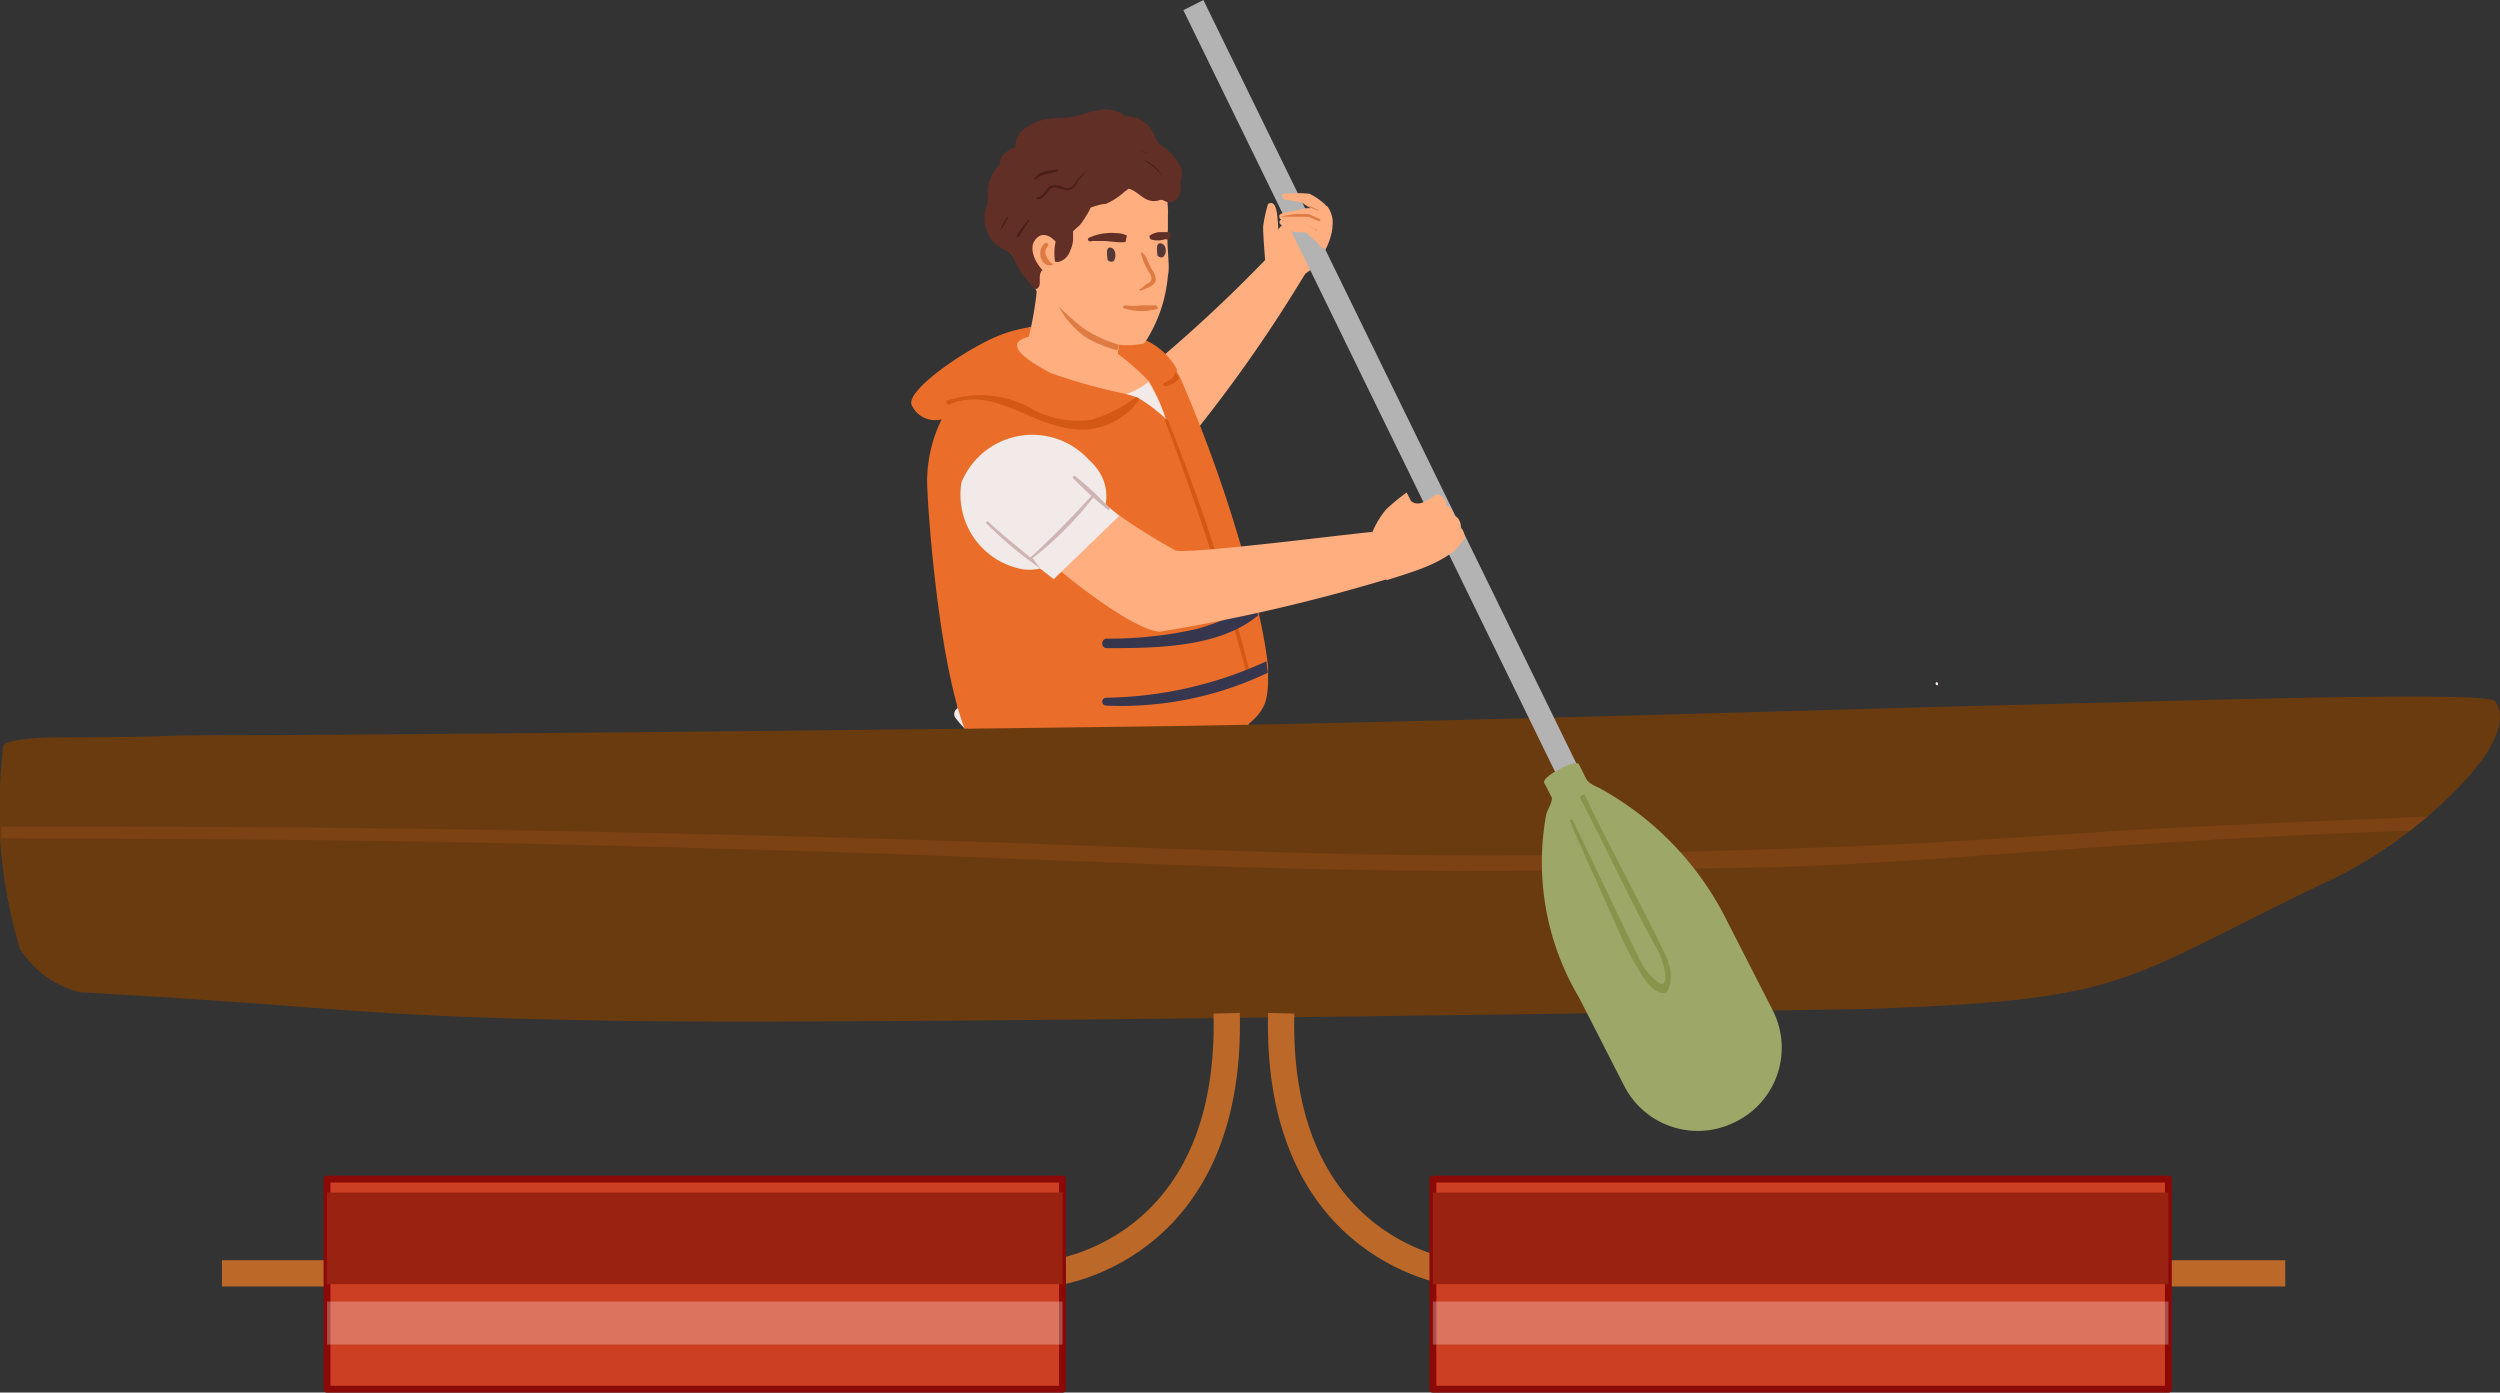<svg xmlns="http://www.w3.org/2000/svg" viewBox="0 0 76.14 42.41"><rect x="0" y="0" width="76.14" height="42.41" fill="#333333" stroke="none"/><defs><style>.cls-1{isolation:isolate;}.cls-2{fill:#ffae80;}.cls-3{fill:#f2e9e9;}.cls-4{fill:#ea6e29;}.cls-5{fill:#6b3b10;}.cls-6{fill:#7c4213;}.cls-7{fill:#b3b3b3;}.cls-8{fill:#9da768;}.cls-9{fill:#88944b;}.cls-10{fill:#dd7b43;}.cls-11{fill:#d45915;}.cls-12{fill:#37364f;}.cls-13{fill:#612f26;}.cls-14{fill:#4a1f15;}.cls-15{fill:#543838;}.cls-16{fill:#82bdd9;}.cls-17{fill:#cfb4b4;}.cls-18{fill:none;stroke:#bb6828;stroke-miterlimit:10;stroke-width:0.8px;}.cls-19{fill:#cd3f22;stroke:#8b0a08;stroke-linecap:round;stroke-linejoin:round;stroke-width:0.21px;}.cls-20{fill:#992310;}.cls-21{fill:#fff;opacity:0.27;mix-blend-mode:screen;}</style></defs><g class="cls-1"><g id="Layer_2" data-name="Layer 2"><g id="Layer_1-2" data-name="Layer 1"><path class="cls-2" d="M34.79,11.37a17.74,17.74,0,0,1-3.36.51l-.23,2.35c1.47,0,4.21-.16,4.89-.7a43.83,43.83,0,0,0,3.66-5.19,6.77,6.77,0,0,0-1.22-.42A44.2,44.2,0,0,1,34.79,11.37Z"/><path class="cls-3" d="M38.17,23.94a4.66,4.66,0,0,0-.07-1.12A9.87,9.87,0,0,1,38,21.6a5.41,5.41,0,0,0-.28-1.9,5.52,5.52,0,0,0-.49-1.3,6.74,6.74,0,0,1-.66-1.69,4.24,4.24,0,0,0-.51-1.42,6.22,6.22,0,0,1-.48-1.59c-.16-.92-.23-2.15-1.12-2.67a5.37,5.37,0,0,0-1.66-.61c-.32-.05-.73-.4-1.05-.43-.52-.19-1,.37-1.4.7a3.75,3.75,0,0,0-.92,1.46,4.06,4.06,0,0,0-.3,2,6,6,0,0,1-.12,1.27,2,2,0,0,0,0,.93c.06.18.46.24.6.26a2,2,0,0,0-.2,1.06,13.49,13.49,0,0,1-.07,1.68c-.05.51-.12,1-.17,1.55a3,3,0,0,0,0,.67.2.2,0,0,0-.08.28,3.3,3.3,0,0,0,1.74,1.2c.77.33,1.34,1,2.12,1.24a5.29,5.29,0,0,0,2.34.18,15.35,15.35,0,0,0,2.34-.34A.34.34,0,0,0,38.17,23.94Z"/><path class="cls-3" d="M59,20.87c.06,0,0-.1,0-.1A.05.05,0,0,0,59,20.87Z"/><path class="cls-4" d="M38.62,20.68q0-.18,0-.39a15,15,0,0,0-.27-1.55l-.09-.37a42.34,42.34,0,0,0-2.3-6.83l-.12-.23a.25.25,0,0,0,0-.07,2.07,2.07,0,0,0-2.33-1,3,3,0,0,0-1.17-.31,4.3,4.3,0,0,0-2.33.48c-1.07.55-2.37,1.52-2.25,1.91a.78.78,0,0,0,.92.45A4.28,4.28,0,0,0,28.25,15c0,.31.48,8.06,2,8.35,2,.37,7.94-.19,8.32-2.09A2.77,2.77,0,0,0,38.62,20.68Zm-7.46-3.34a2.31,2.31,0,0,1-1.88-2.64A2.33,2.33,0,0,1,33.16,14C34.72,15.4,32.5,17.54,31.16,17.34Z"/><path class="cls-5" d="M76,21.36c-.22-.34-9.81,0-16.66.16-.24,0-16.25.49-24.09.6q-13.53.18-27.08.27c-4.79,0-1.58.05-6.37.07-1.31,0-1.69.17-1.7.26A15.57,15.57,0,0,0,0,25.18c0,.12,0,.23,0,.35a15.41,15.41,0,0,0,.6,3.35,3,3,0,0,0,1.84,1.34c8.14.45,8.28.74,16.43.87s37.64-.35,37.93-.36c8.27-.28,7.69-.85,14.33-4A13.4,13.4,0,0,0,73.4,25.3l.53-.43C75.37,23.64,76.55,22.19,76,21.36Z"/><path class="cls-6" d="M73.93,24.87l-.53.43c-3.83.12-7.66.36-11.48.64-7.62.56-7.24.46-14.89.57s-15.26-.38-22.89-.6c-10.7-.31-13.4-.34-24.1-.38,0-.12,0-.23,0-.35,3.91,0-.18,0,3.73,0,7.73,0,15.47.15,23.2.37s15.23.68,22.86.44,7.26-.19,14.89-.7C67.77,25.12,70.85,25,73.93,24.87Z"/><path class="cls-2" d="M40.58,6.93a1.9,1.9,0,0,1-.2.65,3.7,3.7,0,0,1-.39.58s-.7.57-.85.43-.71-.25-.59-.83a2.21,2.21,0,0,1,.79-1.18A1.51,1.51,0,0,1,40.58,6.93Z"/><polygon class="cls-7" points="51.19 31.35 51.81 31.03 36.65 0 36.04 0.31 51.19 31.35"/><path class="cls-8" d="M47.09,24.81a8.07,8.07,0,0,0,1,5.57l1.38,2.7a2.52,2.52,0,0,0,3.38,1.09h0A2.51,2.51,0,0,0,54,30.79l-1.38-2.7A9.36,9.36,0,0,0,48.71,24c-.11-.05-.33-.14-.4-.28l-.22-.44c-.09-.18-1.15.38-1.06.56l.22.43C47.32,24.36,47.13,24.66,47.09,24.81Z"/><path class="cls-9" d="M47.81,25c.42,1,.89,2,1.33,3a12.37,12.37,0,0,0,.62,1.29c.18.28.41.77.73.91s.33-.08.37-.25a1,1,0,0,0-.06-.64.06.06,0,0,0,0-.06c-.78-1.66-1.7-3.29-2.52-5,0-.1-.21,0-.15.07.81,1.53,1.52,3.13,2.37,4.64v0c.28.64.25.93.15,1s-.45-.29-.61-.55S48.49,26.2,47.91,25C47.88,24.91,47.78,25,47.81,25Z"/><path class="cls-2" d="M44.59,16.43c.06-.07-.05-.39-.12-.33l-.08.07.08-.09c.08-.08-.09-.43-.19-.34s-.09.08-.09.09,0,0,0,0l.07-.07c.07-.14-.13-.4-.23-.34a.07.07,0,0,1,0,0l0,0c.1-.12-.17-.44-.31-.34l-.28.17c-.32.19-.47,0-.47,0L42.84,15a6.55,6.55,0,0,0-.62.51,2.75,2.75,0,0,0-.5.9,1.83,1.83,0,0,0,.07.56,4,4,0,0,0,.44.7s.92-.28,1.2-.41a3.61,3.61,0,0,0,.9-.51Z"/><path class="cls-10" d="M43.93,15.47s0,0,0,0l.13-.12,0,0Z"/><path class="cls-10" d="M44.07,15.89s0,0,0,0l.21-.18,0,0A2,2,0,0,1,44.07,15.89Z"/><path class="cls-10" d="M44.48,16.06l-.25.24s0,0,0,0,.17-.16.25-.23A0,0,0,0,0,44.48,16.06Z"/><path class="cls-11" d="M35.56,12.77s-.1,0-.08.05A75.33,75.33,0,0,1,38,20.65c0,.07.12,0,.11,0A57.83,57.83,0,0,0,35.56,12.77Z"/><path class="cls-12" d="M38.32,18.74c-1.2,1-3.16,1-4.64,1a.15.15,0,0,1,0-.29,12.12,12.12,0,0,0,2.75-.29,6.87,6.87,0,0,0,1.8-.78Z"/><path class="cls-2" d="M35.81,16.77A18.12,18.12,0,0,1,33,14.87l-1.75,1.58c1,1,3.21,2.72,4.07,2.79a54.51,54.51,0,0,0,6.92-1.6,9.65,9.65,0,0,0-.45-1.44C40.85,16.29,36.3,16.87,35.81,16.77Z"/><path class="cls-2" d="M35.5,12.75a4.42,4.42,0,0,0-.83-.63A2.53,2.53,0,0,0,34.3,12,16.78,16.78,0,0,1,32,11.36c-2.86-1.5,1.17-1.15,1.17-1.15A7.75,7.75,0,0,1,35,11.62v0A5.21,5.21,0,0,1,35.5,12.75Z"/><path class="cls-2" d="M34.11,10.35s-.07.4-.11.74-.84.43-1.47.22-1.16-.48-1.21-1a10.29,10.29,0,0,0,.26-1.49A7.69,7.69,0,0,1,34.11,10.35Z"/><path class="cls-2" d="M35.57,7.63a4,4,0,0,1,0-.65c0-.17,0-.32,0-.43a1.15,1.15,0,0,0,0-.19,2.63,2.63,0,0,0-5.25-.11,2.46,2.46,0,0,0,.93,1.94c.17.32.3.68.42.85a3.92,3.92,0,0,0,1.51,1.19,2.49,2.49,0,0,0,1.67.23,4.38,4.38,0,0,0,.72-2.07C35.62,8.2,35.58,7.9,35.57,7.63Z"/><path class="cls-13" d="M33.17,7.24a1.54,1.54,0,0,1,.55-.14,1.22,1.22,0,0,1,.27,0,.73.73,0,0,1,.3.06c.06,0,0,.09,0,.18s-.5,0-.66,0l-.36,0C33.15,7.39,33.09,7.28,33.17,7.24Z"/><path class="cls-13" d="M35.05,7.29a.7.7,0,0,0,.42,0l.13,0a.14.14,0,0,0,0-.22H35.3a.61.61,0,0,0-.29.11S35,7.24,35.05,7.29Z"/><path class="cls-10" d="M34.08,10.5A3.84,3.84,0,0,1,33,10a7.34,7.34,0,0,1-.75-.66,2.63,2.63,0,0,0,.83.94,3.86,3.86,0,0,0,.95.39Z"/><path class="cls-10" d="M35.19,9.3l-.44,0a1.91,1.91,0,0,1-.48,0c-.07,0-.1.09,0,.1a1.71,1.71,0,0,0,1,0S35.24,9.29,35.19,9.3Z"/><path class="cls-13" d="M30.08,6.2c0-.15,0-.29,0-.44A1.31,1.31,0,0,1,30.46,5h0a.32.32,0,0,1,.07-.25.74.74,0,0,1,.4-.26.7.7,0,0,1,.14-.46,1.62,1.62,0,0,1,1.12-.43,3.76,3.76,0,0,0,.74-.1,3.23,3.23,0,0,1,.51-.14,1,1,0,0,1,.84.18.93.93,0,0,1,.79.41c.13.23.12.37.37.53a1.88,1.88,0,0,1,.5.55.59.59,0,0,1,0,.52c.12.35-.16.78-.53.54l-.08,0a.52.52,0,0,1-.37,0c-.19-.07-.42-.33-.6-.34a.39.39,0,0,1-.1.08,2.15,2.15,0,0,1-.58.38c-.12,0-.31.06-.46.11A2.48,2.48,0,0,1,33,6.7a.87.87,0,0,1-.17.21,1,1,0,0,0-.15.14s0,.14,0,.27a.9.9,0,0,1-.09.32.5.5,0,0,1-.3.32.26.26,0,0,1-.3-.08c-.06-.08,0-.12,0-.21a.62.62,0,0,0,.07-.29.67.67,0,0,0-.24.12,4.33,4.33,0,0,0,0,.68c-.31.14,0,.56-.29.63a3.26,3.26,0,0,1-.72-1.07c-.24-.16-.59-.28-.72-.63A1.12,1.12,0,0,1,30.08,6.2Z"/><path class="cls-2" d="M32.15,7.36s-.38-.46-.66,0c-.18.33.18,1,.74,1.17C32.35,8.6,32,8,32.15,7.36Z"/><path class="cls-10" d="M32,8a.91.91,0,0,1-.15-.23.32.32,0,0,1,.06-.28c.05,0,0-.12-.08-.09a.39.39,0,0,0-.14.39c0,.14.14.31.3.29S32,8,32,8Z"/><path class="cls-14" d="M30.66,6.62s.08,0,.05,0a3.34,3.34,0,0,1-.25.4s0,0,0,0A1.61,1.61,0,0,1,30.66,6.62Z"/><path class="cls-14" d="M31.08,7c.06-.09.13-.17.2-.26s.09,0,.06,0a2.2,2.2,0,0,0-.17.25,1,1,0,0,1-.16.24s-.06,0-.06,0A.6.6,0,0,1,31.08,7Z"/><path class="cls-14" d="M31.59,6c.19,0,.22-.19.35-.3a.42.42,0,0,1,.43,0,.36.36,0,0,0,.27,0,1,1,0,0,0,.17-.23,1.44,1.44,0,0,1,.38-.32s.05,0,0,0a1.3,1.3,0,0,0-.41.46.31.31,0,0,1-.37.17,2.5,2.5,0,0,0-.26-.07.25.25,0,0,0-.24.14c-.08.1-.21.28-.36.2A0,0,0,0,1,31.59,6Z"/><path class="cls-14" d="M31.72,5.25a2.81,2.81,0,0,1,.49-.09s.06,0,0,.06l-.39.1a.55.55,0,0,0-.28.15s-.06,0-.06,0S31.62,5.27,31.72,5.25Z"/><path class="cls-14" d="M34.84,4.86a1.26,1.26,0,0,1,.6.56s0,.07,0,0a1.64,1.64,0,0,0-.28-.31c-.09-.08-.21-.15-.3-.23S34.81,4.85,34.84,4.86Z"/><path class="cls-14" d="M34.68,4.55a1.3,1.3,0,0,1,.3.13s0,.06,0,0a1.43,1.43,0,0,1-.28-.13A0,0,0,0,1,34.68,4.55Z"/><path class="cls-15" d="M35.46,7.78a.09.09,0,0,1-.08.06.16.16,0,0,1-.13-.06c0-.09-.07-.39.1-.37S35.54,7.69,35.46,7.78Z"/><path class="cls-15" d="M33.94,7.91s0,.06-.09.06a.14.14,0,0,1-.12-.06c0-.09-.07-.39.09-.37S34,7.81,33.94,7.91Z"/><path class="cls-10" d="M34.93,8.64c.06,0,.13-.07.14-.14A.31.31,0,0,0,35,8.3a2.2,2.2,0,0,1-.25-.57c0-.05,0-.07.08,0s.16.33.26.49a.52.52,0,0,1,.11.3c0,.17-.3.27-.43.32s-.06-.05,0-.06A1.57,1.57,0,0,1,34.93,8.64Z"/><path class="cls-3" d="M35.5,12.75a4.42,4.42,0,0,0-.83-.63A2.53,2.53,0,0,0,34.3,12a2.14,2.14,0,0,0,.68-.37A5.21,5.21,0,0,1,35.5,12.75Z"/><path class="cls-2" d="M40.58,6.9a1.23,1.23,0,0,1-.3.67,4.88,4.88,0,0,0-.51-.49c-.13,0-.42,0-.52-.07s-.06-.09,0-.12,0,0,0,0h0s-.26,0-.28-.1a.09.09,0,0,1,.05-.1.12.12,0,0,1-.06-.11c0-.06.1-.09.15-.1l.68-.14.1,0a1.68,1.68,0,0,0,.38-.14l.16.09A.83.83,0,0,1,40.58,6.9Z"/><path class="cls-2" d="M39.88,5.9a4.29,4.29,0,0,0-.76,0c-.13,0-.07.15,0,.17l.54.1a1.52,1.52,0,0,0,.28.18c.18.05.45,0,.43-.11A2,2,0,0,0,39.88,5.9Z"/><path class="cls-2" d="M38.62,6.21a4.37,4.37,0,0,0-.15.69c0,.32.06,1,.06,1s.6-.11.47-.48S39,6,38.62,6.21Z"/><path class="cls-10" d="M40.17,6.66l-.31-.14-.42,0a4,4,0,0,0-.45.08s0,0,0,0l.43,0c.13,0,.28,0,.43,0l.3.13C40.22,6.75,40.24,6.69,40.17,6.66Z"/><path class="cls-10" d="M40.11,7c-.08,0-.23-.13-.33-.17h-.26l-.32,0s0,0,0,0h0l.3,0,.28,0,.33.2S40.14,7,40.11,7Z"/><path class="cls-10" d="M40.15,6.42s0,0,0,0l-.34-.14.08,0,.27.12S40.16,6.4,40.15,6.42Z"/><path class="cls-11" d="M34.56,12.12a4.07,4.07,0,0,1-1.35.67,3,3,0,0,1-1.68-.28,3.18,3.18,0,0,0-2.68-.31c-.08,0,0,.16.07.12,1.2-.54,2.34.49,3.49.7a2.14,2.14,0,0,0,2.25-.8A.07.07,0,0,0,34.56,12.12Z"/><path class="cls-11" d="M35.92,11.51a.69.69,0,0,1-.38.25c-.16,0-.18-.07,0-.14a.4.4,0,0,0,.24-.24.7.7,0,0,0,0-.14.25.25,0,0,1,0,.07Z"/><path class="cls-12" d="M38.61,20.49a10.37,10.37,0,0,1-4.92,1,.12.12,0,0,1,0-.24,12.08,12.08,0,0,0,4.88-1.11C38.58,20.24,38.6,20.37,38.61,20.49Z"/><path class="cls-3" d="M30.09,16c0,.08,2,1.64,2,1.64l2-1.93-2-1.65S29.23,13.51,30.09,16Z"/><path class="cls-16" d="M33.1,26.39s0,0,0,0Z"/><path class="cls-17" d="M33.28,15.06c-.57.63-1.27,1.35-1.9,1.92-.44-.37-.89-.72-1.3-1.11a0,0,0,1,0-.06.05,12,12,0,0,0,1.66,1.39s.06,0,0,0L31.45,17a10.46,10.46,0,0,0,1.9-1.92S33.31,15,33.28,15.06Z"/><path class="cls-17" d="M33.8,15.48a10.23,10.23,0,0,0-1.08-1,0,0,0,0,0-.06.06,11.33,11.33,0,0,0,1.1,1S33.82,15.5,33.8,15.48Z"/><path class="cls-18" d="M6.76,38.78H32s5.54-.57,5.36-7.92"/><path class="cls-18" d="M69.6,38.78H44.38s-5.54-.57-5.36-7.92"/><rect class="cls-19" x="9.96" y="35.91" width="22.4" height="6.4"/><rect class="cls-20" x="9.96" y="36.32" width="22.4" height="2.79"/><rect class="cls-21" x="9.96" y="39.64" width="22.4" height="1.31"/><rect class="cls-19" x="43.64" y="35.91" width="22.4" height="6.4"/><rect class="cls-20" x="43.64" y="36.32" width="22.4" height="2.79"/><rect class="cls-21" x="43.64" y="39.64" width="22.4" height="1.31"/></g></g></g></svg>